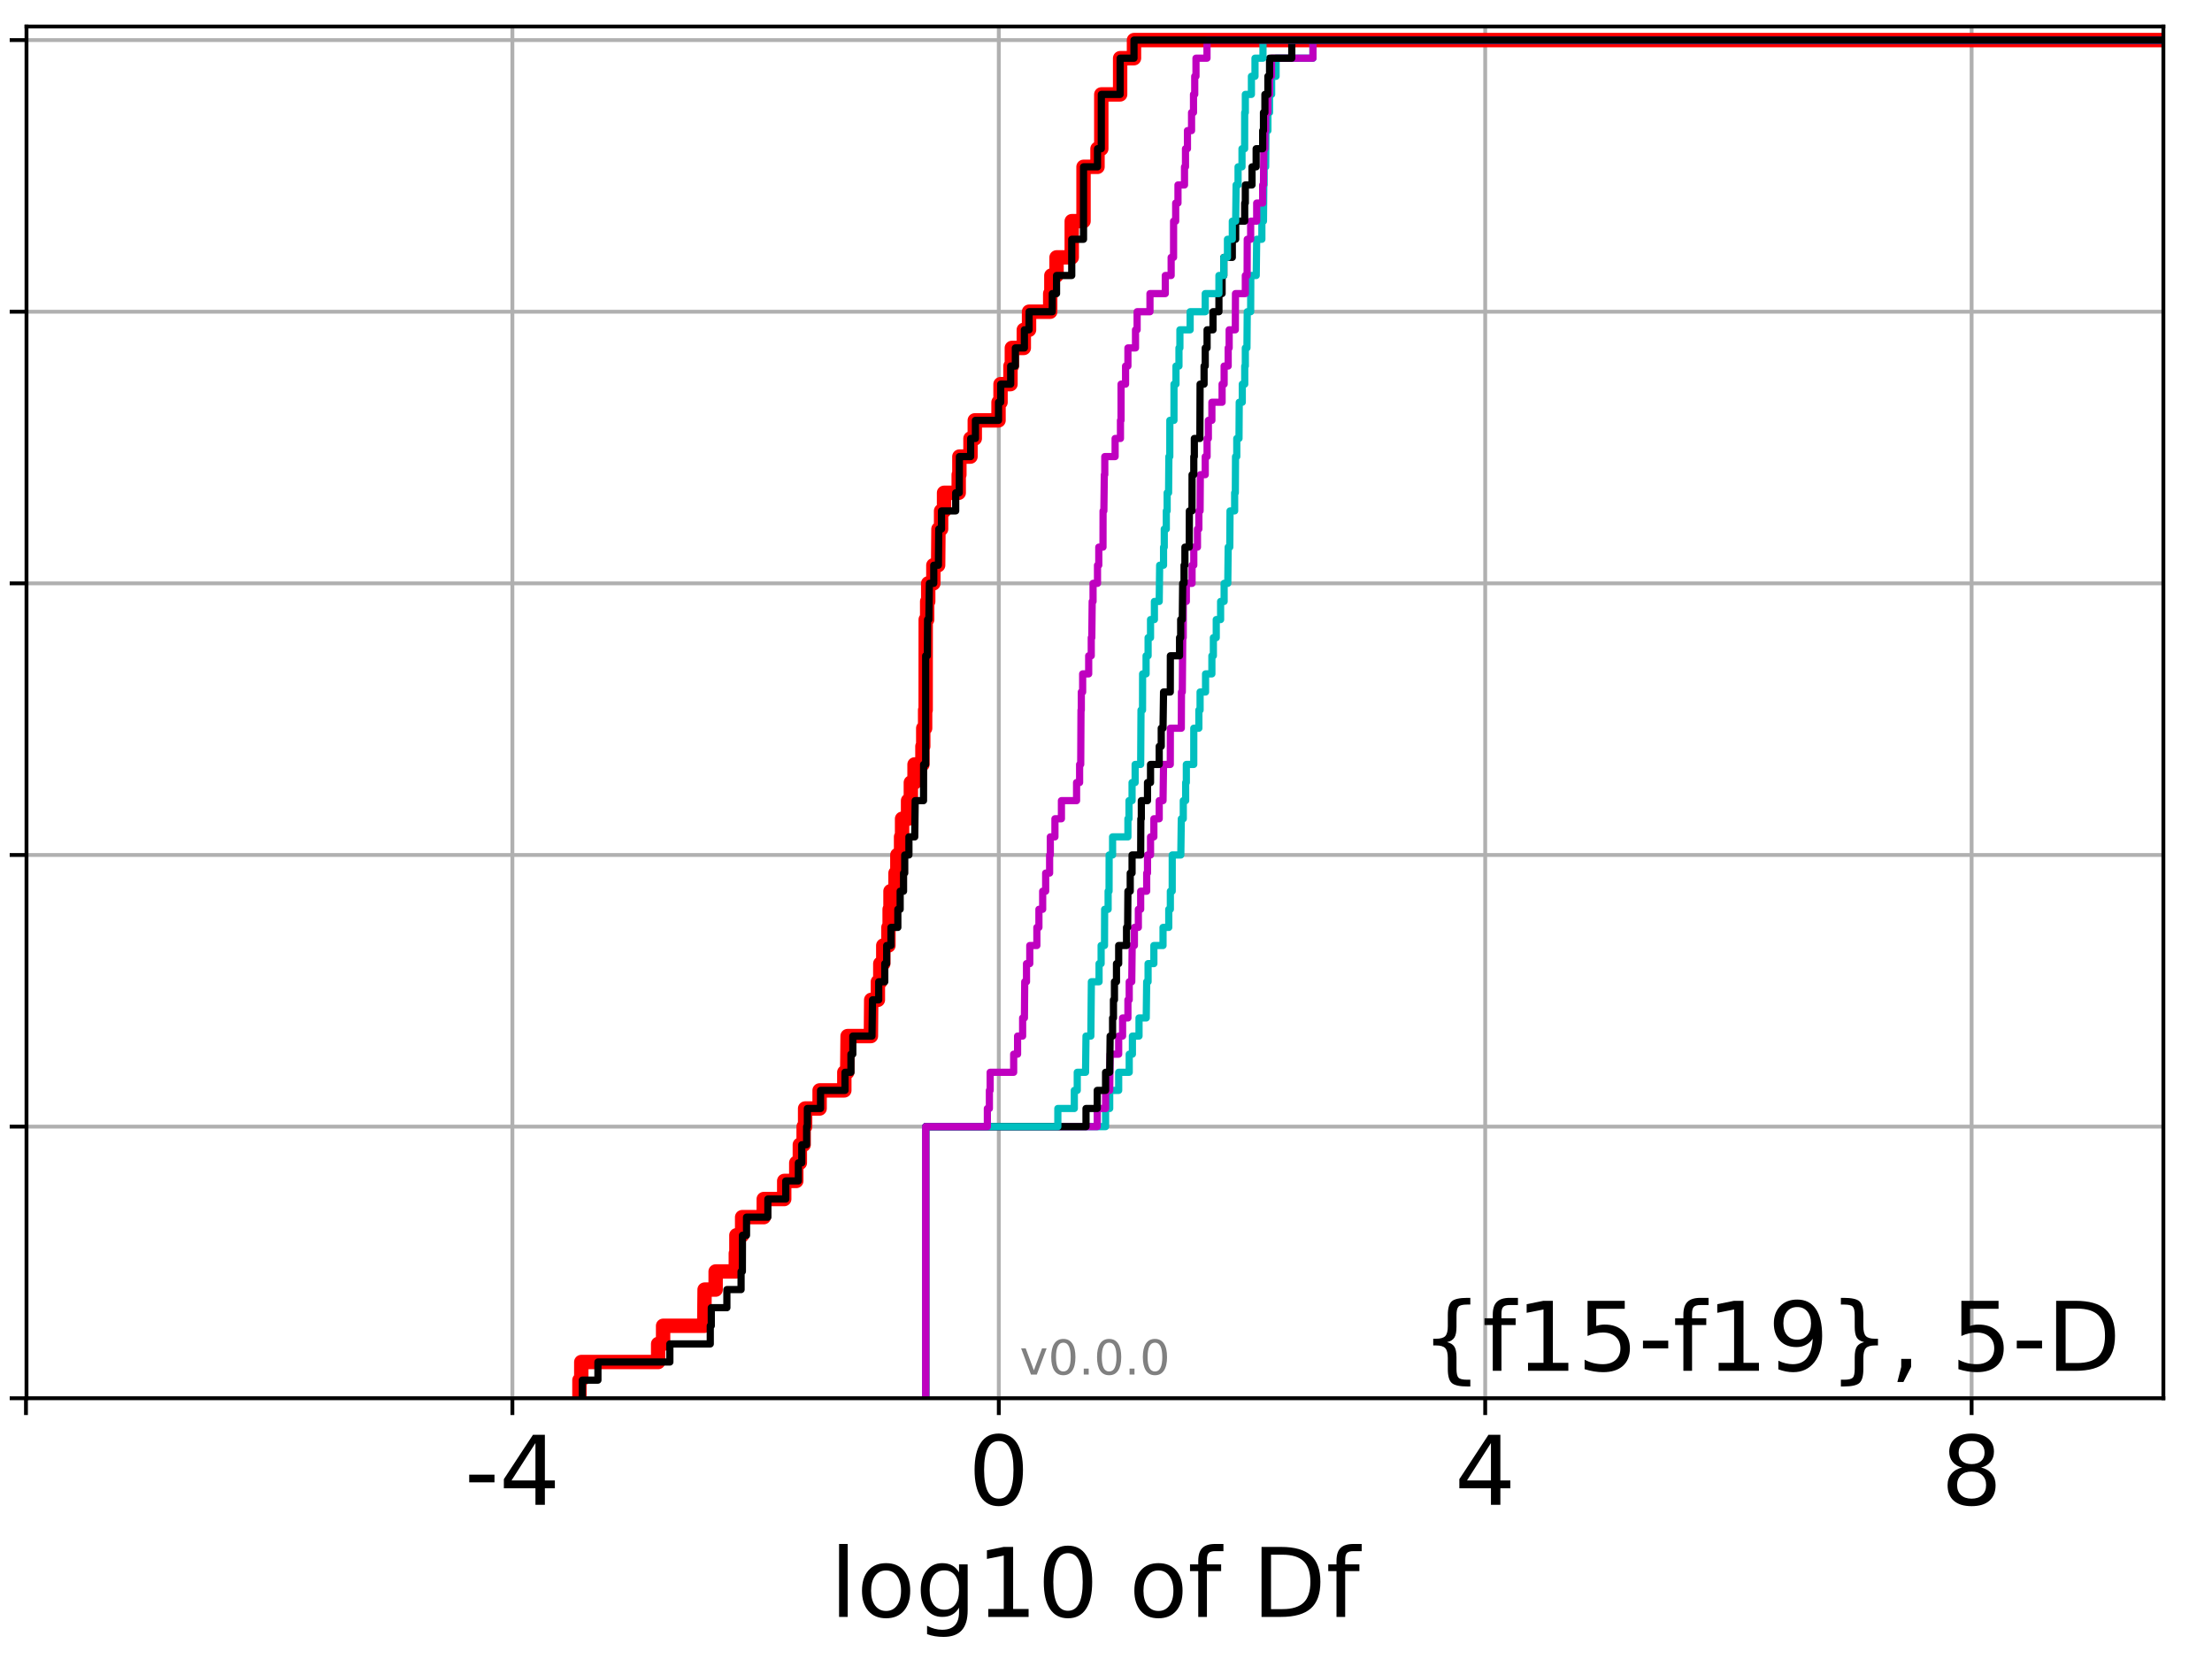 <?xml version="1.0" encoding="utf-8" standalone="no"?>
<!DOCTYPE svg PUBLIC "-//W3C//DTD SVG 1.1//EN"
  "http://www.w3.org/Graphics/SVG/1.1/DTD/svg11.dtd">
<!-- Created with matplotlib (http://matplotlib.org/) -->
<svg height="345.6pt" version="1.1" viewBox="0 0 460.8 345.6" width="460.8pt" xmlns="http://www.w3.org/2000/svg" xmlns:xlink="http://www.w3.org/1999/xlink">
 <defs>
  <style type="text/css">
*{stroke-linecap:butt;stroke-linejoin:round;}
  </style>
 </defs>
 <g id="figure_1">
  <g id="patch_1">
   <path d="M 0 345.6 
L 460.8 345.6 
L 460.8 0 
L 0 0 
z
" style="fill:#ffffff;"/>
  </g>
  <g id="axes_1">
   <g id="patch_2">
    <path d="M 5.52 291.28 
L 450.672 291.28 
L 450.672 5.52 
L 5.52 5.52 
z
" style="fill:#ffffff;"/>
   </g>
   <g id="matplotlib.axis_1">
    <g id="xtick_1">
     <g id="line2d_1">
      <path clip-path="url(#p36dfbf6438)" d="M 5.411 291.28 
L 5.411 5.52 
" style="fill:none;stroke:#b0b0b0;stroke-linecap:square;stroke-width:0.8;"/>
     </g>
     <g id="line2d_2">
      <defs>
       <path d="M 0 0 
L 0 3.5 
" id="mfb42665ed1" style="stroke:#000000;stroke-width:0.8;"/>
      </defs>
      <g>
       <use style="stroke:#000000;stroke-width:0.8;" x="5.411" xlink:href="#mfb42665ed1" y="291.28"/>
      </g>
     </g>
    </g>
    <g id="xtick_2">
     <g id="line2d_3">
      <path clip-path="url(#p36dfbf6438)" d="M 106.739 291.28 
L 106.739 5.52 
" style="fill:none;stroke:#b0b0b0;stroke-linecap:square;stroke-width:0.8;"/>
     </g>
     <g id="line2d_4">
      <g>
       <use style="stroke:#000000;stroke-width:0.8;" x="106.739" xlink:href="#mfb42665ed1" y="291.28"/>
      </g>
     </g>
     <g id="text_1">
      <!-- -4 -->
      <defs>
       <path d="M 4.891 31.391 
L 31.203 31.391 
L 31.203 23.391 
L 4.891 23.391 
z
" id="DejaVuSans-2d"/>
       <path d="M 37.797 64.312 
L 12.891 25.391 
L 37.797 25.391 
z
M 35.203 72.906 
L 47.609 72.906 
L 47.609 25.391 
L 58.016 25.391 
L 58.016 17.188 
L 47.609 17.188 
L 47.609 0 
L 37.797 0 
L 37.797 17.188 
L 4.891 17.188 
L 4.891 26.703 
z
" id="DejaVuSans-34"/>
      </defs>
      <g transform="translate(96.768 313.477)scale(0.2 -0.2)">
       <use xlink:href="#DejaVuSans-2d"/>
       <use x="36.084" xlink:href="#DejaVuSans-34"/>
      </g>
     </g>
    </g>
    <g id="xtick_3">
     <g id="line2d_5">
      <path clip-path="url(#p36dfbf6438)" d="M 208.067 291.28 
L 208.067 5.52 
" style="fill:none;stroke:#b0b0b0;stroke-linecap:square;stroke-width:0.8;"/>
     </g>
     <g id="line2d_6">
      <g>
       <use style="stroke:#000000;stroke-width:0.8;" x="208.067" xlink:href="#mfb42665ed1" y="291.28"/>
      </g>
     </g>
     <g id="text_2">
      <!-- 0 -->
      <defs>
       <path d="M 31.781 66.406 
Q 24.172 66.406 20.328 58.906 
Q 16.5 51.422 16.5 36.375 
Q 16.5 21.391 20.328 13.891 
Q 24.172 6.391 31.781 6.391 
Q 39.453 6.391 43.281 13.891 
Q 47.125 21.391 47.125 36.375 
Q 47.125 51.422 43.281 58.906 
Q 39.453 66.406 31.781 66.406 
z
M 31.781 74.219 
Q 44.047 74.219 50.516 64.516 
Q 56.984 54.828 56.984 36.375 
Q 56.984 17.969 50.516 8.266 
Q 44.047 -1.422 31.781 -1.422 
Q 19.531 -1.422 13.062 8.266 
Q 6.594 17.969 6.594 36.375 
Q 6.594 54.828 13.062 64.516 
Q 19.531 74.219 31.781 74.219 
z
" id="DejaVuSans-30"/>
      </defs>
      <g transform="translate(201.704 313.477)scale(0.2 -0.2)">
       <use xlink:href="#DejaVuSans-30"/>
      </g>
     </g>
    </g>
    <g id="xtick_4">
     <g id="line2d_7">
      <path clip-path="url(#p36dfbf6438)" d="M 309.395 291.28 
L 309.395 5.52 
" style="fill:none;stroke:#b0b0b0;stroke-linecap:square;stroke-width:0.8;"/>
     </g>
     <g id="line2d_8">
      <g>
       <use style="stroke:#000000;stroke-width:0.8;" x="309.395" xlink:href="#mfb42665ed1" y="291.28"/>
      </g>
     </g>
     <g id="text_3">
      <!-- 4 -->
      <g transform="translate(303.032 313.477)scale(0.2 -0.2)">
       <use xlink:href="#DejaVuSans-34"/>
      </g>
     </g>
    </g>
    <g id="xtick_5">
     <g id="line2d_9">
      <path clip-path="url(#p36dfbf6438)" d="M 410.723 291.28 
L 410.723 5.52 
" style="fill:none;stroke:#b0b0b0;stroke-linecap:square;stroke-width:0.8;"/>
     </g>
     <g id="line2d_10">
      <g>
       <use style="stroke:#000000;stroke-width:0.8;" x="410.723" xlink:href="#mfb42665ed1" y="291.28"/>
      </g>
     </g>
     <g id="text_4">
      <!-- 8 -->
      <defs>
       <path d="M 31.781 34.625 
Q 24.75 34.625 20.719 30.859 
Q 16.703 27.094 16.703 20.516 
Q 16.703 13.922 20.719 10.156 
Q 24.75 6.391 31.781 6.391 
Q 38.812 6.391 42.859 10.172 
Q 46.922 13.969 46.922 20.516 
Q 46.922 27.094 42.891 30.859 
Q 38.875 34.625 31.781 34.625 
z
M 21.922 38.812 
Q 15.578 40.375 12.031 44.719 
Q 8.5 49.078 8.5 55.328 
Q 8.5 64.062 14.719 69.141 
Q 20.953 74.219 31.781 74.219 
Q 42.672 74.219 48.875 69.141 
Q 55.078 64.062 55.078 55.328 
Q 55.078 49.078 51.531 44.719 
Q 48 40.375 41.703 38.812 
Q 48.828 37.156 52.797 32.312 
Q 56.781 27.484 56.781 20.516 
Q 56.781 9.906 50.312 4.234 
Q 43.844 -1.422 31.781 -1.422 
Q 19.734 -1.422 13.25 4.234 
Q 6.781 9.906 6.781 20.516 
Q 6.781 27.484 10.781 32.312 
Q 14.797 37.156 21.922 38.812 
z
M 18.312 54.391 
Q 18.312 48.734 21.844 45.562 
Q 25.391 42.391 31.781 42.391 
Q 38.141 42.391 41.719 45.562 
Q 45.312 48.734 45.312 54.391 
Q 45.312 60.062 41.719 63.234 
Q 38.141 66.406 31.781 66.406 
Q 25.391 66.406 21.844 63.234 
Q 18.312 60.062 18.312 54.391 
z
" id="DejaVuSans-38"/>
      </defs>
      <g transform="translate(404.361 313.477)scale(0.2 -0.2)">
       <use xlink:href="#DejaVuSans-38"/>
      </g>
     </g>
    </g>
    <g id="text_5">
     <!-- log10 of Df -->
     <defs>
      <path d="M 9.422 75.984 
L 18.406 75.984 
L 18.406 0 
L 9.422 0 
z
" id="DejaVuSans-6c"/>
      <path d="M 30.609 48.391 
Q 23.391 48.391 19.188 42.75 
Q 14.984 37.109 14.984 27.297 
Q 14.984 17.484 19.156 11.844 
Q 23.344 6.203 30.609 6.203 
Q 37.797 6.203 41.984 11.859 
Q 46.188 17.531 46.188 27.297 
Q 46.188 37.016 41.984 42.703 
Q 37.797 48.391 30.609 48.391 
z
M 30.609 56 
Q 42.328 56 49.016 48.375 
Q 55.719 40.766 55.719 27.297 
Q 55.719 13.875 49.016 6.219 
Q 42.328 -1.422 30.609 -1.422 
Q 18.844 -1.422 12.172 6.219 
Q 5.516 13.875 5.516 27.297 
Q 5.516 40.766 12.172 48.375 
Q 18.844 56 30.609 56 
z
" id="DejaVuSans-6f"/>
      <path d="M 45.406 27.984 
Q 45.406 37.75 41.375 43.109 
Q 37.359 48.484 30.078 48.484 
Q 22.859 48.484 18.828 43.109 
Q 14.797 37.75 14.797 27.984 
Q 14.797 18.266 18.828 12.891 
Q 22.859 7.516 30.078 7.516 
Q 37.359 7.516 41.375 12.891 
Q 45.406 18.266 45.406 27.984 
z
M 54.391 6.781 
Q 54.391 -7.172 48.188 -13.984 
Q 42 -20.797 29.203 -20.797 
Q 24.469 -20.797 20.266 -20.094 
Q 16.062 -19.391 12.109 -17.922 
L 12.109 -9.188 
Q 16.062 -11.328 19.922 -12.344 
Q 23.781 -13.375 27.781 -13.375 
Q 36.625 -13.375 41.016 -8.766 
Q 45.406 -4.156 45.406 5.172 
L 45.406 9.625 
Q 42.625 4.781 38.281 2.391 
Q 33.938 0 27.875 0 
Q 17.828 0 11.672 7.656 
Q 5.516 15.328 5.516 27.984 
Q 5.516 40.672 11.672 48.328 
Q 17.828 56 27.875 56 
Q 33.938 56 38.281 53.609 
Q 42.625 51.219 45.406 46.391 
L 45.406 54.688 
L 54.391 54.688 
z
" id="DejaVuSans-67"/>
      <path d="M 12.406 8.297 
L 28.516 8.297 
L 28.516 63.922 
L 10.984 60.406 
L 10.984 69.391 
L 28.422 72.906 
L 38.281 72.906 
L 38.281 8.297 
L 54.391 8.297 
L 54.391 0 
L 12.406 0 
z
" id="DejaVuSans-31"/>
      <path id="DejaVuSans-20"/>
      <path d="M 37.109 75.984 
L 37.109 68.5 
L 28.516 68.5 
Q 23.688 68.5 21.797 66.547 
Q 19.922 64.594 19.922 59.516 
L 19.922 54.688 
L 34.719 54.688 
L 34.719 47.703 
L 19.922 47.703 
L 19.922 0 
L 10.891 0 
L 10.891 47.703 
L 2.297 47.703 
L 2.297 54.688 
L 10.891 54.688 
L 10.891 58.5 
Q 10.891 67.625 15.141 71.797 
Q 19.391 75.984 28.609 75.984 
z
" id="DejaVuSans-66"/>
      <path d="M 19.672 64.797 
L 19.672 8.109 
L 31.594 8.109 
Q 46.688 8.109 53.688 14.938 
Q 60.688 21.781 60.688 36.531 
Q 60.688 51.172 53.688 57.984 
Q 46.688 64.797 31.594 64.797 
z
M 9.812 72.906 
L 30.078 72.906 
Q 51.266 72.906 61.172 64.094 
Q 71.094 55.281 71.094 36.531 
Q 71.094 17.672 61.125 8.828 
Q 51.172 0 30.078 0 
L 9.812 0 
z
" id="DejaVuSans-44"/>
     </defs>
     <g transform="translate(172.91 336.833)scale(0.2 -0.2)">
      <use xlink:href="#DejaVuSans-6c"/>
      <use x="27.783" xlink:href="#DejaVuSans-6f"/>
      <use x="88.965" xlink:href="#DejaVuSans-67"/>
      <use x="152.441" xlink:href="#DejaVuSans-31"/>
      <use x="216.064" xlink:href="#DejaVuSans-30"/>
      <use x="279.688" xlink:href="#DejaVuSans-20"/>
      <use x="311.475" xlink:href="#DejaVuSans-6f"/>
      <use x="372.656" xlink:href="#DejaVuSans-66"/>
      <use x="407.861" xlink:href="#DejaVuSans-20"/>
      <use x="439.648" xlink:href="#DejaVuSans-44"/>
      <use x="516.65" xlink:href="#DejaVuSans-66"/>
     </g>
    </g>
   </g>
   <g id="matplotlib.axis_2">
    <g id="ytick_1">
     <g id="line2d_11">
      <path clip-path="url(#p36dfbf6438)" d="M 5.52 291.28 
L 450.672 291.28 
" style="fill:none;stroke:#b0b0b0;stroke-linecap:square;stroke-width:0.8;"/>
     </g>
     <g id="line2d_12">
      <defs>
       <path d="M 0 0 
L -3.5 0 
" id="m41617c26ba" style="stroke:#000000;stroke-width:0.8;"/>
      </defs>
      <g>
       <use style="stroke:#000000;stroke-width:0.8;" x="5.52" xlink:href="#m41617c26ba" y="291.28"/>
      </g>
     </g>
    </g>
    <g id="ytick_2">
     <g id="line2d_13">
      <path clip-path="url(#p36dfbf6438)" d="M 5.52 234.694 
L 450.672 234.694 
" style="fill:none;stroke:#b0b0b0;stroke-linecap:square;stroke-width:0.8;"/>
     </g>
     <g id="line2d_14">
      <g>
       <use style="stroke:#000000;stroke-width:0.8;" x="5.52" xlink:href="#m41617c26ba" y="234.694"/>
      </g>
     </g>
    </g>
    <g id="ytick_3">
     <g id="line2d_15">
      <path clip-path="url(#p36dfbf6438)" d="M 5.52 178.108 
L 450.672 178.108 
" style="fill:none;stroke:#b0b0b0;stroke-linecap:square;stroke-width:0.8;"/>
     </g>
     <g id="line2d_16">
      <g>
       <use style="stroke:#000000;stroke-width:0.8;" x="5.52" xlink:href="#m41617c26ba" y="178.108"/>
      </g>
     </g>
    </g>
    <g id="ytick_4">
     <g id="line2d_17">
      <path clip-path="url(#p36dfbf6438)" d="M 5.52 121.522 
L 450.672 121.522 
" style="fill:none;stroke:#b0b0b0;stroke-linecap:square;stroke-width:0.8;"/>
     </g>
     <g id="line2d_18">
      <g>
       <use style="stroke:#000000;stroke-width:0.8;" x="5.52" xlink:href="#m41617c26ba" y="121.522"/>
      </g>
     </g>
    </g>
    <g id="ytick_5">
     <g id="line2d_19">
      <path clip-path="url(#p36dfbf6438)" d="M 5.52 64.935 
L 450.672 64.935 
" style="fill:none;stroke:#b0b0b0;stroke-linecap:square;stroke-width:0.8;"/>
     </g>
     <g id="line2d_20">
      <g>
       <use style="stroke:#000000;stroke-width:0.8;" x="5.52" xlink:href="#m41617c26ba" y="64.935"/>
      </g>
     </g>
    </g>
    <g id="ytick_6">
     <g id="line2d_21">
      <path clip-path="url(#p36dfbf6438)" d="M 5.52 8.349 
L 450.672 8.349 
" style="fill:none;stroke:#b0b0b0;stroke-linecap:square;stroke-width:0.8;"/>
     </g>
     <g id="line2d_22">
      <g>
       <use style="stroke:#000000;stroke-width:0.8;" x="5.52" xlink:href="#m41617c26ba" y="8.349"/>
      </g>
     </g>
    </g>
   </g>
   <g id="line2d_23">
    <path clip-path="url(#p36dfbf6438)" d="M 120.707 291.28 
L 120.707 287.508 
L 121.091 287.508 
L 121.091 283.735 
L 137.104 283.735 
L 137.104 279.963 
L 138.138 279.963 
L 138.138 276.19 
L 146.705 276.19 
L 146.781 268.646 
L 149.081 268.646 
L 149.081 264.873 
L 153.283 264.873 
L 153.283 261.101 
L 153.406 261.101 
L 153.406 257.328 
L 154.601 257.328 
L 154.601 253.556 
L 159.104 253.556 
L 159.104 249.783 
L 163.366 249.783 
L 163.366 246.011 
L 165.878 246.011 
L 165.878 242.239 
L 166.621 242.239 
L 166.621 238.466 
L 167.413 238.466 
L 167.413 234.694 
L 167.719 234.694 
L 167.719 230.921 
L 170.739 230.921 
L 170.739 227.149 
L 175.886 227.149 
L 175.886 223.377 
L 176.491 223.377 
L 176.57 215.832 
L 181.425 215.832 
L 181.489 208.287 
L 182.877 208.287 
L 182.877 204.515 
L 183.383 204.515 
L 183.383 200.742 
L 184.001 200.742 
L 184.001 196.97 
L 185.077 196.97 
L 185.077 193.197 
L 185.327 193.197 
L 185.327 189.425 
L 185.506 189.425 
L 185.506 185.653 
L 186.553 185.653 
L 186.553 181.88 
L 186.935 181.88 
L 186.935 178.108 
L 187.71 178.108 
L 187.71 174.335 
L 187.92 174.335 
L 187.92 170.563 
L 189.167 170.563 
L 189.167 166.79 
L 189.746 166.79 
L 189.746 163.018 
L 190.515 163.018 
L 190.515 159.246 
L 192.158 159.246 
L 192.158 155.473 
L 192.329 155.473 
L 192.329 151.701 
L 192.72 151.701 
L 192.72 147.928 
L 192.832 147.928 
L 192.843 129.066 
L 193.147 129.066 
L 193.147 125.294 
L 193.363 125.294 
L 193.363 121.522 
L 194.436 121.522 
L 194.436 117.749 
L 195.43 117.749 
L 195.498 110.204 
L 196.047 110.204 
L 196.047 106.432 
L 196.663 106.432 
L 196.663 102.66 
L 199.718 102.66 
L 199.718 98.887 
L 199.855 98.887 
L 199.855 95.115 
L 202.17 95.115 
L 202.17 91.342 
L 203.065 91.342 
L 203.065 87.57 
L 208.011 87.57 
L 208.011 83.797 
L 208.428 83.797 
L 208.428 80.025 
L 210.501 80.025 
L 210.501 76.253 
L 210.787 76.253 
L 210.787 72.48 
L 213.278 72.48 
L 213.278 68.708 
L 214.368 68.708 
L 214.368 64.935 
L 218.777 64.935 
L 218.777 61.163 
L 219.017 61.163 
L 219.017 57.391 
L 220.098 57.391 
L 220.098 53.618 
L 223.263 53.618 
L 223.263 46.073 
L 225.718 46.073 
L 225.718 34.756 
L 228.631 34.756 
L 228.631 30.984 
L 229.419 30.984 
L 229.419 19.667 
L 233.343 19.667 
L 233.343 12.122 
L 236.23 12.122 
L 236.23 8.349 
L 236.23 8.349 
L 450.672 8.349 
L 450.672 8.349 
" style="fill:none;stroke:#ff0000;stroke-linecap:square;stroke-width:3;"/>
   </g>
   <g id="line2d_24">
    <path clip-path="url(#p36dfbf6438)" d="M 192.832 291.28 
L 192.832 234.694 
L 230.313 234.694 
L 230.313 230.921 
L 231.169 230.921 
L 231.169 227.149 
L 233.041 227.149 
L 233.041 223.377 
L 235.237 223.377 
L 235.237 219.604 
L 235.9 219.604 
L 235.9 215.832 
L 237.278 215.832 
L 237.278 212.059 
L 238.782 212.059 
L 238.876 204.515 
L 239.165 204.515 
L 239.165 200.742 
L 240.372 200.742 
L 240.372 196.97 
L 242.279 196.97 
L 242.279 193.197 
L 243.475 193.197 
L 243.475 189.425 
L 243.807 189.425 
L 243.807 185.653 
L 244.193 185.653 
L 244.198 178.108 
L 245.984 178.108 
L 246.089 170.563 
L 246.5 170.563 
L 246.5 166.79 
L 246.993 166.79 
L 246.993 163.018 
L 247.135 163.018 
L 247.135 159.246 
L 248.68 159.246 
L 248.688 151.701 
L 249.746 151.701 
L 249.746 147.928 
L 250 147.928 
L 250 144.156 
L 251.14 144.156 
L 251.14 140.384 
L 252.457 140.384 
L 252.457 136.611 
L 252.766 136.611 
L 252.766 132.839 
L 253.367 132.839 
L 253.367 129.066 
L 254.275 129.066 
L 254.275 125.294 
L 255.009 125.294 
L 255.009 121.522 
L 255.77 121.522 
L 255.854 113.977 
L 256.186 113.977 
L 256.237 106.432 
L 257.2 106.432 
L 257.2 102.66 
L 257.342 102.66 
L 257.385 95.115 
L 257.643 95.115 
L 257.643 91.342 
L 258.107 91.342 
L 258.155 83.797 
L 258.79 83.797 
L 258.79 80.025 
L 259.3 80.025 
L 259.3 76.253 
L 259.424 76.253 
L 259.424 72.48 
L 259.764 72.48 
L 259.825 64.935 
L 260.534 64.935 
L 260.564 57.391 
L 261.696 57.391 
L 261.792 49.846 
L 262.87 49.846 
L 262.87 46.073 
L 263.204 46.073 
L 263.273 38.529 
L 263.341 38.529 
L 263.341 34.756 
L 263.665 34.756 
L 263.727 27.211 
L 264.125 27.211 
L 264.125 23.439 
L 264.473 23.439 
L 264.473 19.667 
L 264.906 19.667 
L 264.906 15.894 
L 265.83 15.894 
L 265.83 12.122 
L 273.514 12.122 
L 273.514 8.349 
L 273.514 8.349 
L 450.672 8.349 
L 450.672 8.349 
" style="fill:none;stroke:#00bfbf;stroke-linecap:square;stroke-width:1.5;"/>
   </g>
   <g id="line2d_25">
    <path clip-path="url(#p36dfbf6438)" d="M 192.832 291.28 
L 192.832 234.694 
L 228.574 234.694 
L 228.574 230.921 
L 230.313 230.921 
L 230.313 227.149 
L 231.169 227.149 
L 231.259 219.604 
L 233.041 219.604 
L 233.041 215.832 
L 233.853 215.832 
L 233.853 212.059 
L 234.966 212.059 
L 234.966 208.287 
L 235.237 208.287 
L 235.237 204.515 
L 235.765 204.515 
L 235.854 196.97 
L 236.316 196.97 
L 236.316 193.197 
L 237.14 193.197 
L 237.14 189.425 
L 237.623 189.425 
L 237.623 185.653 
L 238.876 185.653 
L 238.876 181.88 
L 239.046 181.88 
L 239.046 178.108 
L 239.677 178.108 
L 239.677 174.335 
L 240.372 174.335 
L 240.372 170.563 
L 241.485 170.563 
L 241.485 166.79 
L 242.279 166.79 
L 242.388 159.246 
L 243.793 159.246 
L 243.807 151.701 
L 246.089 151.701 
L 246.122 144.156 
L 246.293 144.156 
L 246.387 132.839 
L 246.489 132.839 
L 246.5 125.294 
L 247.135 125.294 
L 247.135 121.522 
L 248.327 121.522 
L 248.327 117.749 
L 248.688 117.749 
L 248.688 113.977 
L 249.453 113.977 
L 249.453 110.204 
L 249.746 110.204 
L 249.746 106.432 
L 250 106.432 
L 250.05 98.887 
L 251.074 98.887 
L 251.074 95.115 
L 251.459 95.115 
L 251.459 91.342 
L 251.724 91.342 
L 251.724 87.57 
L 252.457 87.57 
L 252.457 83.797 
L 254.585 83.797 
L 254.585 80.025 
L 255.009 80.025 
L 255.009 76.253 
L 255.854 76.253 
L 255.854 72.48 
L 256.057 72.48 
L 256.057 68.708 
L 257.342 68.708 
L 257.373 61.163 
L 259.424 61.163 
L 259.424 57.391 
L 259.796 57.391 
L 259.825 49.846 
L 260.534 49.846 
L 260.534 46.073 
L 261.792 46.073 
L 261.792 42.301 
L 263.039 42.301 
L 263.039 38.529 
L 263.204 38.529 
L 263.273 30.984 
L 263.504 30.984 
L 263.504 27.211 
L 263.665 27.211 
L 263.665 23.439 
L 264.125 23.439 
L 264.125 19.667 
L 264.473 19.667 
L 264.473 15.894 
L 264.883 15.894 
L 264.883 12.122 
L 273.514 12.122 
L 273.514 8.349 
L 273.514 8.349 
L 450.672 8.349 
L 450.672 8.349 
" style="fill:none;stroke:#bf00bf;stroke-linecap:square;stroke-width:1.5;"/>
   </g>
   <g id="line2d_26">
    <path clip-path="url(#p36dfbf6438)" d="M 192.832 291.28 
L 192.832 234.694 
L 226.235 234.694 
L 226.235 230.921 
L 228.574 230.921 
L 228.574 227.149 
L 230.313 227.149 
L 230.313 223.377 
L 231.169 223.377 
L 231.259 215.832 
L 231.771 215.832 
L 231.771 212.059 
L 231.953 212.059 
L 231.953 208.287 
L 232.162 208.287 
L 232.162 204.515 
L 232.584 204.515 
L 232.584 200.742 
L 233.041 200.742 
L 233.041 196.97 
L 234.678 196.97 
L 234.678 193.197 
L 234.91 193.197 
L 234.966 185.653 
L 235.447 185.653 
L 235.447 181.88 
L 235.829 181.88 
L 235.829 178.108 
L 237.623 178.108 
L 237.656 170.563 
L 237.759 170.563 
L 237.759 166.79 
L 239.046 166.79 
L 239.046 163.018 
L 239.677 163.018 
L 239.677 159.246 
L 241.485 159.246 
L 241.485 155.473 
L 241.907 155.473 
L 241.907 151.701 
L 242.279 151.701 
L 242.388 144.156 
L 243.793 144.156 
L 243.807 136.611 
L 245.721 136.611 
L 245.721 132.839 
L 245.956 132.839 
L 245.956 129.066 
L 246.293 129.066 
L 246.371 121.522 
L 246.662 121.522 
L 246.662 117.749 
L 246.84 117.749 
L 246.84 113.977 
L 247.746 113.977 
L 247.766 106.432 
L 248.314 106.432 
L 248.327 98.887 
L 248.688 98.887 
L 248.688 95.115 
L 248.802 95.115 
L 248.802 91.342 
L 249.956 91.342 
L 250 80.025 
L 250.83 80.025 
L 250.83 76.253 
L 251.074 76.253 
L 251.074 72.48 
L 251.459 72.48 
L 251.459 68.708 
L 252.689 68.708 
L 252.689 64.935 
L 253.926 64.935 
L 253.926 61.163 
L 254.585 61.163 
L 254.585 57.391 
L 254.938 57.391 
L 254.938 53.618 
L 256.714 53.618 
L 256.714 49.846 
L 257.413 49.846 
L 257.413 46.073 
L 259.293 46.073 
L 259.293 42.301 
L 259.424 42.301 
L 259.424 38.529 
L 260.817 38.529 
L 260.817 34.756 
L 261.68 34.756 
L 261.68 30.984 
L 263.039 30.984 
L 263.039 27.211 
L 263.204 27.211 
L 263.204 23.439 
L 263.504 23.439 
L 263.504 19.667 
L 264.125 19.667 
L 264.125 15.894 
L 264.473 15.894 
L 264.473 12.122 
L 269.101 12.122 
L 269.101 8.349 
L 269.101 8.349 
L 450.672 8.349 
L 450.672 8.349 
" style="fill:none;stroke:#000000;stroke-linecap:square;stroke-width:1.5;"/>
   </g>
   <g id="line2d_27">
    <path clip-path="url(#p36dfbf6438)" d="M 192.832 291.28 
L 192.832 234.694 
L 220.367 234.694 
L 220.367 230.921 
L 223.799 230.921 
L 223.799 227.149 
L 224.412 227.149 
L 224.412 223.377 
L 226.141 223.377 
L 226.235 215.832 
L 227.243 215.832 
L 227.354 204.515 
L 228.954 204.515 
L 228.954 200.742 
L 229.383 200.742 
L 229.383 196.97 
L 230.088 196.97 
L 230.116 189.425 
L 230.842 189.425 
L 230.842 185.653 
L 231.037 185.653 
L 231.054 178.108 
L 231.771 178.108 
L 231.771 174.335 
L 234.966 174.335 
L 234.966 170.563 
L 235.192 170.563 
L 235.192 166.79 
L 235.829 166.79 
L 235.829 163.018 
L 236.47 163.018 
L 236.47 159.246 
L 237.623 159.246 
L 237.692 147.928 
L 238.01 147.928 
L 238.025 140.384 
L 238.75 140.384 
L 238.75 136.611 
L 239.17 136.611 
L 239.17 132.839 
L 239.677 132.839 
L 239.677 129.066 
L 240.483 129.066 
L 240.483 125.294 
L 241.485 125.294 
L 241.579 117.749 
L 242.388 117.749 
L 242.388 113.977 
L 242.536 113.977 
L 242.536 110.204 
L 242.964 110.204 
L 242.964 106.432 
L 243.138 106.432 
L 243.138 102.66 
L 243.438 102.66 
L 243.499 95.115 
L 243.688 95.115 
L 243.699 87.57 
L 244.56 87.57 
L 244.564 80.025 
L 244.979 80.025 
L 244.979 76.253 
L 245.6 76.253 
L 245.6 72.48 
L 245.796 72.48 
L 245.796 68.708 
L 247.93 68.708 
L 247.93 64.935 
L 251.074 64.935 
L 251.074 61.163 
L 253.926 61.163 
L 253.926 57.391 
L 254.938 57.391 
L 254.938 53.618 
L 255.703 53.618 
L 255.703 49.846 
L 256.714 49.846 
L 256.714 46.073 
L 257.413 46.073 
L 257.506 38.529 
L 257.912 38.529 
L 257.912 34.756 
L 258.731 34.756 
L 258.731 30.984 
L 259.281 30.984 
L 259.293 23.439 
L 259.427 23.439 
L 259.427 19.667 
L 260.693 19.667 
L 260.693 15.894 
L 261.44 15.894 
L 261.44 12.122 
L 263.101 12.122 
L 263.101 8.349 
L 263.101 8.349 
L 450.672 8.349 
L 450.672 8.349 
" style="fill:none;stroke:#00bfbf;stroke-linecap:square;stroke-width:1.5;"/>
   </g>
   <g id="line2d_28">
    <path clip-path="url(#p36dfbf6438)" d="M 192.832 291.28 
L 192.832 234.694 
L 205.685 234.694 
L 205.685 230.921 
L 206.107 230.921 
L 206.107 227.149 
L 206.268 227.149 
L 206.268 223.377 
L 211.165 223.377 
L 211.165 219.604 
L 211.98 219.604 
L 211.98 215.832 
L 213.032 215.832 
L 213.032 212.059 
L 213.406 212.059 
L 213.47 204.515 
L 213.84 204.515 
L 213.84 200.742 
L 214.521 200.742 
L 214.521 196.97 
L 215.997 196.97 
L 215.997 193.197 
L 216.426 193.197 
L 216.426 189.425 
L 217.207 189.425 
L 217.207 185.653 
L 217.83 185.653 
L 217.83 181.88 
L 218.653 181.88 
L 218.653 178.108 
L 218.798 178.108 
L 218.798 174.335 
L 219.763 174.335 
L 219.763 170.563 
L 221.114 170.563 
L 221.114 166.79 
L 224.269 166.79 
L 224.269 163.018 
L 224.902 163.018 
L 224.902 159.246 
L 225.133 159.246 
L 225.191 147.928 
L 225.257 147.928 
L 225.257 144.156 
L 225.536 144.156 
L 225.536 140.384 
L 226.793 140.384 
L 226.793 136.611 
L 227.328 136.611 
L 227.328 132.839 
L 227.442 132.839 
L 227.523 125.294 
L 227.703 125.294 
L 227.703 121.522 
L 228.629 121.522 
L 228.629 117.749 
L 228.896 117.749 
L 228.896 113.977 
L 229.773 113.977 
L 229.788 106.432 
L 229.956 106.432 
L 230.049 98.887 
L 230.146 98.887 
L 230.146 95.115 
L 232.3 95.115 
L 232.3 91.342 
L 233.413 91.342 
L 233.413 87.57 
L 233.533 87.57 
L 233.538 80.025 
L 234.476 80.025 
L 234.476 76.253 
L 234.966 76.253 
L 234.966 72.48 
L 236.546 72.48 
L 236.546 68.708 
L 236.884 68.708 
L 236.884 64.935 
L 239.56 64.935 
L 239.56 61.163 
L 242.753 61.163 
L 242.753 57.391 
L 243.973 57.391 
L 243.973 53.618 
L 244.474 53.618 
L 244.481 46.073 
L 244.917 46.073 
L 244.917 42.301 
L 245.395 42.301 
L 245.395 38.529 
L 246.754 38.529 
L 246.754 34.756 
L 246.958 34.756 
L 246.958 30.984 
L 247.369 30.984 
L 247.369 27.211 
L 248.223 27.211 
L 248.223 23.439 
L 248.626 23.439 
L 248.626 19.667 
L 248.883 19.667 
L 248.883 15.894 
L 249.146 15.894 
L 249.146 12.122 
L 251.439 12.122 
L 251.439 8.349 
L 251.439 8.349 
L 450.672 8.349 
L 450.672 8.349 
" style="fill:none;stroke:#bf00bf;stroke-linecap:square;stroke-width:1.5;"/>
   </g>
   <g id="line2d_29">
    <path clip-path="url(#p36dfbf6438)" d="M 121.304 291.28 
L 121.304 287.508 
L 124.56 287.508 
L 124.56 283.735 
L 139.545 283.735 
L 139.545 279.963 
L 147.963 279.963 
L 147.963 276.19 
L 148.176 276.19 
L 148.176 272.418 
L 151.423 272.418 
L 151.423 268.646 
L 154.38 268.646 
L 154.38 264.873 
L 154.649 264.873 
L 154.67 257.328 
L 155.516 257.328 
L 155.516 253.556 
L 159.959 253.556 
L 159.959 249.783 
L 163.691 249.783 
L 163.691 246.011 
L 166.315 246.011 
L 166.315 242.239 
L 167.024 242.239 
L 167.024 238.466 
L 168.031 238.466 
L 168.031 234.694 
L 168.187 234.694 
L 168.187 230.921 
L 170.933 230.921 
L 170.933 227.149 
L 176.032 227.149 
L 176.032 223.377 
L 177.268 223.377 
L 177.268 219.604 
L 177.658 219.604 
L 177.658 215.832 
L 181.649 215.832 
L 181.758 208.287 
L 183.055 208.287 
L 183.055 204.515 
L 184.313 204.515 
L 184.313 200.742 
L 184.71 200.742 
L 184.71 196.97 
L 185.602 196.97 
L 185.602 193.197 
L 187.036 193.197 
L 187.036 189.425 
L 187.52 189.425 
L 187.52 185.653 
L 188.226 185.653 
L 188.226 181.88 
L 188.472 181.88 
L 188.472 178.108 
L 189.345 178.108 
L 189.345 174.335 
L 190.559 174.335 
L 190.648 166.79 
L 192.387 166.79 
L 192.403 159.246 
L 192.832 159.246 
L 192.832 136.611 
L 193.18 136.611 
L 193.233 129.066 
L 193.502 129.066 
L 193.605 121.522 
L 194.52 121.522 
L 194.52 117.749 
L 195.489 117.749 
L 195.564 110.204 
L 196.134 110.204 
L 196.134 106.432 
L 199.09 106.432 
L 199.09 102.66 
L 199.832 102.66 
L 199.861 95.115 
L 202.206 95.115 
L 202.206 91.342 
L 203.198 91.342 
L 203.198 87.57 
L 208.012 87.57 
L 208.012 83.797 
L 208.466 83.797 
L 208.466 80.025 
L 210.544 80.025 
L 210.544 76.253 
L 211.515 76.253 
L 211.515 72.48 
L 213.395 72.48 
L 213.395 68.708 
L 214.375 68.708 
L 214.375 64.935 
L 219.209 64.935 
L 219.209 61.163 
L 220.099 61.163 
L 220.099 57.391 
L 223.263 57.391 
L 223.263 49.846 
L 225.718 49.846 
L 225.72 34.756 
L 228.631 34.756 
L 228.631 30.984 
L 229.419 30.984 
L 229.431 19.667 
L 233.343 19.667 
L 233.343 12.122 
L 236.23 12.122 
L 236.23 8.349 
L 236.23 8.349 
L 450.672 8.349 
L 450.672 8.349 
" style="fill:none;stroke:#000000;stroke-linecap:square;stroke-width:1.5;"/>
   </g>
   <g id="patch_3">
    <path d="M 5.52 291.28 
L 5.52 5.52 
" style="fill:none;stroke:#000000;stroke-linecap:square;stroke-linejoin:miter;stroke-width:0.8;"/>
   </g>
   <g id="patch_4">
    <path d="M 450.672 291.28 
L 450.672 5.52 
" style="fill:none;stroke:#000000;stroke-linecap:square;stroke-linejoin:miter;stroke-width:0.8;"/>
   </g>
   <g id="patch_5">
    <path d="M 5.52 291.28 
L 450.672 291.28 
" style="fill:none;stroke:#000000;stroke-linecap:square;stroke-linejoin:miter;stroke-width:0.8;"/>
   </g>
   <g id="patch_6">
    <path d="M 5.52 5.52 
L 450.672 5.52 
" style="fill:none;stroke:#000000;stroke-linecap:square;stroke-linejoin:miter;stroke-width:0.8;"/>
   </g>
   <g id="text_6">
    <!-- {f15-f19}, 5-D -->
    <defs>
     <path d="M 51.125 -9.281 
L 51.125 -16.312 
L 48.094 -16.312 
Q 35.938 -16.312 31.812 -12.688 
Q 27.688 -9.078 27.688 1.703 
L 27.688 13.375 
Q 27.688 20.75 25.047 23.578 
Q 22.406 26.422 15.484 26.422 
L 12.5 26.422 
L 12.5 33.406 
L 15.484 33.406 
Q 22.469 33.406 25.078 36.203 
Q 27.688 39.016 27.688 46.297 
L 27.688 58.016 
Q 27.688 68.797 31.812 72.391 
Q 35.938 75.984 48.094 75.984 
L 51.125 75.984 
L 51.125 69 
L 47.797 69 
Q 40.922 69 38.812 66.844 
Q 36.719 64.703 36.719 57.812 
L 36.719 45.703 
Q 36.719 38.031 34.5 34.562 
Q 32.281 31.109 26.906 29.891 
Q 32.328 28.562 34.516 25.094 
Q 36.719 21.625 36.719 14.016 
L 36.719 1.906 
Q 36.719 -4.984 38.812 -7.125 
Q 40.922 -9.281 47.797 -9.281 
z
" id="DejaVuSans-7b"/>
     <path d="M 10.797 72.906 
L 49.516 72.906 
L 49.516 64.594 
L 19.828 64.594 
L 19.828 46.734 
Q 21.969 47.469 24.109 47.828 
Q 26.266 48.188 28.422 48.188 
Q 40.625 48.188 47.75 41.5 
Q 54.891 34.812 54.891 23.391 
Q 54.891 11.625 47.562 5.094 
Q 40.234 -1.422 26.906 -1.422 
Q 22.312 -1.422 17.547 -0.641 
Q 12.797 0.141 7.719 1.703 
L 7.719 11.625 
Q 12.109 9.234 16.797 8.062 
Q 21.484 6.891 26.703 6.891 
Q 35.156 6.891 40.078 11.328 
Q 45.016 15.766 45.016 23.391 
Q 45.016 31 40.078 35.438 
Q 35.156 39.891 26.703 39.891 
Q 22.75 39.891 18.812 39.016 
Q 14.891 38.141 10.797 36.281 
z
" id="DejaVuSans-35"/>
     <path d="M 10.984 1.516 
L 10.984 10.5 
Q 14.703 8.734 18.5 7.812 
Q 22.312 6.891 25.984 6.891 
Q 35.75 6.891 40.891 13.453 
Q 46.047 20.016 46.781 33.406 
Q 43.953 29.203 39.594 26.953 
Q 35.25 24.703 29.984 24.703 
Q 19.047 24.703 12.672 31.312 
Q 6.297 37.938 6.297 49.422 
Q 6.297 60.641 12.938 67.422 
Q 19.578 74.219 30.609 74.219 
Q 43.266 74.219 49.922 64.516 
Q 56.594 54.828 56.594 36.375 
Q 56.594 19.141 48.406 8.859 
Q 40.234 -1.422 26.422 -1.422 
Q 22.703 -1.422 18.891 -0.688 
Q 15.094 0.047 10.984 1.516 
z
M 30.609 32.422 
Q 37.25 32.422 41.125 36.953 
Q 45.016 41.5 45.016 49.422 
Q 45.016 57.281 41.125 61.844 
Q 37.25 66.406 30.609 66.406 
Q 23.969 66.406 20.094 61.844 
Q 16.219 57.281 16.219 49.422 
Q 16.219 41.5 20.094 36.953 
Q 23.969 32.422 30.609 32.422 
z
" id="DejaVuSans-39"/>
     <path d="M 12.5 -9.281 
L 15.922 -9.281 
Q 22.75 -9.281 24.828 -7.172 
Q 26.906 -5.078 26.906 1.906 
L 26.906 14.016 
Q 26.906 21.625 29.094 25.094 
Q 31.297 28.562 36.719 29.891 
Q 31.297 31.109 29.094 34.562 
Q 26.906 38.031 26.906 45.703 
L 26.906 57.812 
Q 26.906 64.75 24.828 66.875 
Q 22.75 69 15.922 69 
L 12.5 69 
L 12.5 75.984 
L 15.578 75.984 
Q 27.734 75.984 31.812 72.391 
Q 35.891 68.797 35.891 58.016 
L 35.891 46.297 
Q 35.891 39.016 38.516 36.203 
Q 41.156 33.406 48.094 33.406 
L 51.125 33.406 
L 51.125 26.422 
L 48.094 26.422 
Q 41.156 26.422 38.516 23.578 
Q 35.891 20.75 35.891 13.375 
L 35.891 1.703 
Q 35.891 -9.078 31.812 -12.688 
Q 27.734 -16.312 15.578 -16.312 
L 12.5 -16.312 
z
" id="DejaVuSans-7d"/>
     <path d="M 11.719 12.406 
L 22.016 12.406 
L 22.016 4 
L 14.016 -11.625 
L 7.719 -11.625 
L 11.719 4 
z
" id="DejaVuSans-2c"/>
    </defs>
    <g transform="translate(296.069 285.565)scale(0.2 -0.2)">
     <use xlink:href="#DejaVuSans-7b"/>
     <use x="63.623" xlink:href="#DejaVuSans-66"/>
     <use x="98.828" xlink:href="#DejaVuSans-31"/>
     <use x="162.451" xlink:href="#DejaVuSans-35"/>
     <use x="226.074" xlink:href="#DejaVuSans-2d"/>
     <use x="262.158" xlink:href="#DejaVuSans-66"/>
     <use x="297.363" xlink:href="#DejaVuSans-31"/>
     <use x="360.986" xlink:href="#DejaVuSans-39"/>
     <use x="424.609" xlink:href="#DejaVuSans-7d"/>
     <use x="488.232" xlink:href="#DejaVuSans-2c"/>
     <use x="520.02" xlink:href="#DejaVuSans-20"/>
     <use x="551.807" xlink:href="#DejaVuSans-35"/>
     <use x="615.43" xlink:href="#DejaVuSans-2d"/>
     <use x="651.514" xlink:href="#DejaVuSans-44"/>
    </g>
   </g>
   <g id="text_7">
    <!-- v0.0.0 -->
    <defs>
     <path d="M 2.984 54.688 
L 12.5 54.688 
L 29.594 8.797 
L 46.688 54.688 
L 56.203 54.688 
L 35.688 0 
L 23.484 0 
z
" id="DejaVuSans-76"/>
     <path d="M 10.688 12.406 
L 21 12.406 
L 21 0 
L 10.688 0 
z
" id="DejaVuSans-2e"/>
    </defs>
    <g style="fill:#808080;" transform="translate(212.415 286.343)scale(0.1 -0.1)">
     <use xlink:href="#DejaVuSans-76"/>
     <use x="59.18" xlink:href="#DejaVuSans-30"/>
     <use x="122.803" xlink:href="#DejaVuSans-2e"/>
     <use x="154.59" xlink:href="#DejaVuSans-30"/>
     <use x="218.213" xlink:href="#DejaVuSans-2e"/>
     <use x="250" xlink:href="#DejaVuSans-30"/>
    </g>
   </g>
  </g>
 </g>
 <defs>
  <clipPath id="p36dfbf6438">
   <rect height="285.76" width="445.152" x="5.52" y="5.52"/>
  </clipPath>
 </defs>
</svg>
